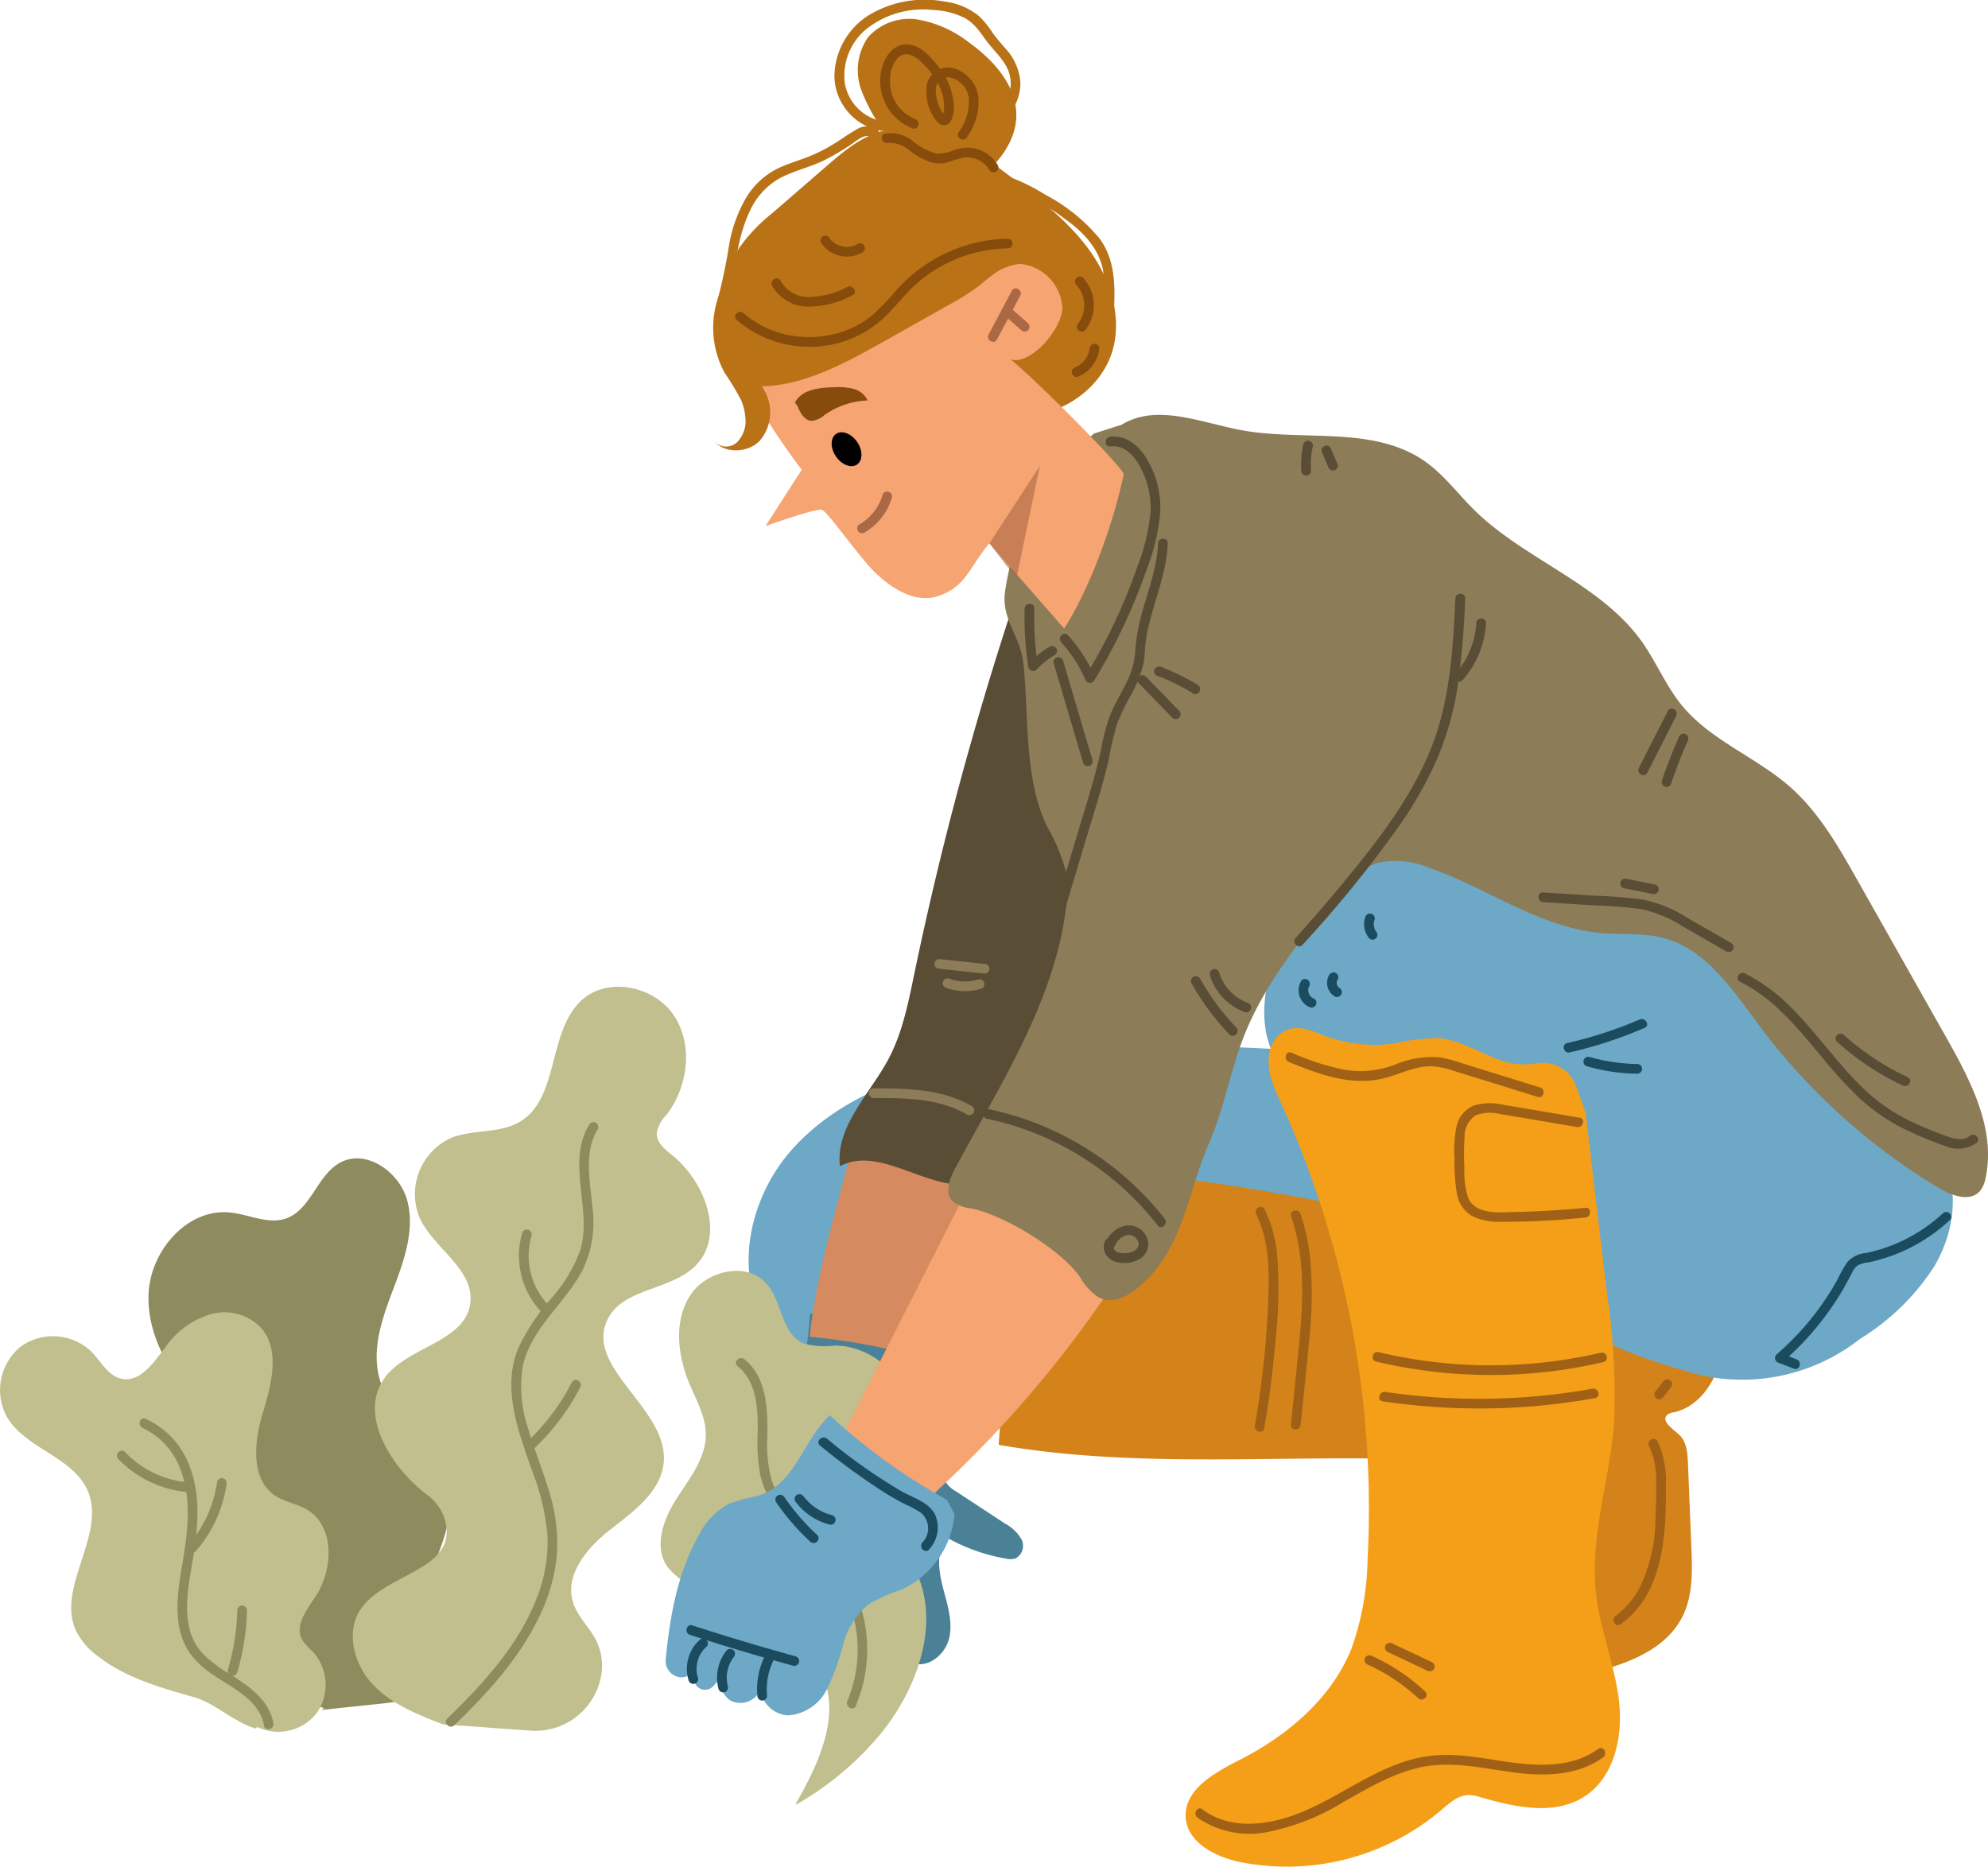 <svg xmlns="http://www.w3.org/2000/svg" width="233.038" height="218.84" viewBox="0 0 233.038 218.84">
  <g id="Grupo_176459" data-name="Grupo 176459" transform="translate(-261.415 -245.02)">
    <path id="Trazado_224515" data-name="Trazado 224515" d="M294.465,406.61a23.831,23.831,0,0,1-10.3-7.034c-2.226-2.613-3.933-6.044-3.238-9.409.812-3.937,4.727-7.006,4.492-11.02-.193-3.274-3.048-5.627-5.37-7.934-3.555-3.535-6.409-8.234-6.17-13.251s4.551-9.97,9.528-9.471c2.233.222,4.495,1.446,6.609.692,2.893-1.032,3.614-5.067,6.313-6.536,3.081-1.679,7.051,1.149,7.9,4.568s-.418,6.965-1.668,10.255-2.519,6.835-1.679,10.255c1.344,5.469,7.676,8.891,8.224,14.5.446,4.572-3.216,8.745-2.953,13.331.168,2.928,1.843,6.212.059,8.533-1.137,1.479-3.2,1.787-5.051,1.981l-7.041.74Z" transform="translate(4.956 38.669)" fill="#8e8b5e"/>
    <path id="Trazado_224516" data-name="Trazado 224516" d="M387.393,333.191c-13.267-.668-26.754-1.317-39.662,1.82-7.007,1.7-14,4.693-18.7,10.156s-6.563,13.82-2.954,20.064c3.746,6.479,11.8,8.868,19.149,10.3a208.97,208.97,0,0,0,60.631,2.812,153.388,153.388,0,0,0-.888-37.4Z" transform="translate(24.987 34.883)" fill="#6da8c6"/>
    <path id="Trazado_224517" data-name="Trazado 224517" d="M346.21,356.621q-7.636-1.067-15.346-1.454a42.332,42.332,0,0,1-2.736,12.814c-.621,1.567-1.359,3.091-1.857,4.7-1.72,5.565-.439,11.562.85,17.243.263,1.158.617,2.445,1.646,3.037s2.742-.347,2.3-1.447a2.6,2.6,0,0,0,4.717,1.6,2.469,2.469,0,0,0,4.829-.07,5.02,5.02,0,0,0,2.125,2.993c1.829.871,4.008-.87,4.456-2.844s-.245-4-.748-5.963-.777-4.2.356-5.875a21.377,21.377,0,0,0,7,2.522,2.28,2.28,0,0,0,1.152-.01,1.668,1.668,0,0,0,.7-2.257,4.822,4.822,0,0,0-1.893-1.819l-5.748-3.772a3.288,3.288,0,0,1-1.344-1.317c-.394-.919.106-1.946.464-2.879,1.014-2.637.9-5.552.766-8.373l-.344-7.389Z" transform="translate(25.49 43.852)" fill="#4b8196"/>
    <path id="Trazado_224518" data-name="Trazado 224518" d="M394.5,349.5a255.484,255.484,0,0,0-41.8-6.672,1.956,1.956,0,0,0-2.592,1.752,166.72,166.72,0,0,0-4.959,30.889c18.8,3.273,38.124.516,57.133,2.154a8.81,8.81,0,0,1,3.922.986,7.383,7.383,0,0,1,2.9,4.79,18.524,18.524,0,0,1-2.522,14.2,5.485,5.485,0,0,0-.932,1.813c-.317,1.541,1.018,3.032,2.532,3.465a9.523,9.523,0,0,0,4.663-.257c4.872-1.095,10.378-2.673,12.531-7.177,1.159-2.423,1.075-5.229.969-7.912q-.2-4.956-.4-9.91c-.047-1.205-.158-2.547-1.051-3.354-.765-.691-2.128-1.591-1.387-2.306a1.518,1.518,0,0,1,.766-.3c2.719-.59,4.66-3.15,5.351-5.846s.368-5.534.041-8.3a9.173,9.173,0,0,0-1.219-4.232c-1.632-2.354-4.938-2.644-7.8-2.708l-19.922-.446Z" transform="translate(33.337 38.93)" fill="#d3831a"/>
    <path id="Trazado_224519" data-name="Trazado 224519" d="M335.156,338.684c-1.879,8.085-5.014,17.52-5.853,25.779a71.594,71.594,0,0,1,12.313,2.224l10.075-26.506a84.794,84.794,0,0,0-16.407-1.539Z" transform="translate(27.028 37.273)" fill="#d68a5f"/>
    <path id="Trazado_224520" data-name="Trazado 224520" d="M352.394,295.216a394.28,394.28,0,0,0-11.835,44.03c-.712,3.431-1.4,6.929-3.059,10.015-2.18,4.055-6.208,7.923-5.643,12.492,4.879-2.591,10.754,3.376,16.09,1.949a9,9,0,0,0,4.07-2.7c6.115-6.49,6.64-16.3,10.076-24.527,1.159-2.77,2.686-5.46,3.033-8.442.549-4.738-1.953-9.236-4.369-13.349l-6.519-11.1Z" transform="translate(28.023 19.984)" fill="#594d35"/>
    <path id="Trazado_224521" data-name="Trazado 224521" d="M445.034,351.027l-14.157-14.978a51.722,51.722,0,0,0-8.056-7.4,46.476,46.476,0,0,0-8.547-4.344c-11.147-4.636-23.112-8.431-35.112-7.112a11.26,11.26,0,0,0-4.843,1.394c-2.209,1.394-3.351,3.948-4.336,6.368-1.792,4.4-3.49,9.3-2,13.812.923,2.8,2.961,5.064,4.963,7.224,12.193,13.145,25.864,26.139,43.15,30.9a22.316,22.316,0,0,0,21.141-3.532,27.352,27.352,0,0,0,8.7-8.481c2.085-3.512,2.915-7.937,1.454-11.753Z" transform="translate(42.2 28.629)" fill="#6da8c6"/>
    <path id="Trazado_224522" data-name="Trazado 224522" d="M406.592,338.023a4.155,4.155,0,0,0-4.716-2.649,8.289,8.289,0,0,1-4.077-.357c-2.518-.867-4.844-2.468-7.5-2.626a25.332,25.332,0,0,0-5.029.638,16.557,16.557,0,0,1-8.1-.884c-1.671-.628-3.46-1.545-5.148-.315a3.646,3.646,0,0,0-1.376,2.289c-.4,2.107.517,4.032,1.365,5.892a114.865,114.865,0,0,1,10.143,53.438,32.64,32.64,0,0,1-1.9,10.546c-2.345,5.813-7.455,10.136-13.036,12.987-2.94,1.5-6.589,3.478-6.385,6.774.183,2.951,3.465,4.628,6.36,5.23a28.035,28.035,0,0,0,23.595-6.086c.955-.821,1.985-1.762,3.245-1.763a4.873,4.873,0,0,1,1.351.254c4.018,1.155,8.622,2.188,12.151-.057,3.595-2.286,4.594-7.171,4.069-11.4s-2.22-8.25-2.684-12.485c-.714-6.535,1.537-13,2.092-19.551a76.08,76.08,0,0,0-.773-15.325q-1.267-10.723-2.535-21.446Z" transform="translate(39.574 34.319)" fill="#f59f18"/>
    <path id="Trazado_224523" data-name="Trazado 224523" d="M301.562,414.225c-2.971-1.146-6.047-2.363-8.232-4.686s-3.2-6.094-1.444-8.762c2.707-4.123,10.719-4.53,10.082-9.7a5.5,5.5,0,0,0-2.2-3.711c-4.014-2.975-8.168-9.193-5.14-13.613,2.621-3.827,9.489-4.259,10.134-8.857.555-3.962-4.239-6.409-5.927-10.034a7.243,7.243,0,0,1,3.726-9.4c2.559-1.012,5.618-.464,7.989-1.862,4.7-2.77,3.246-10.606,7.29-14.278,3.075-2.792,8.515-1.646,10.809,1.825s1.639,8.378-.91,11.66a3.856,3.856,0,0,0-1.117,2.162c-.007,1.081.979,1.858,1.815,2.538,3.849,3.121,6.23,9.365,2.774,12.914-2.9,2.974-8.589,2.626-10.375,6.38-2.669,5.613,6.978,10.331,6.62,16.543-.2,3.458-3.4,5.82-6.132,7.936s-5.528,5.306-4.519,8.618c.5,1.627,1.827,2.845,2.641,4.338a6.7,6.7,0,0,1,.614,4.537,7.83,7.83,0,0,1-8.275,6.188Z" transform="translate(11.776 32.939)" fill="#c1bf8e"/>
    <path id="Trazado_224524" data-name="Trazado 224524" d="M291.4,403.844c-2.535-.713-4.728-2.968-7.263-3.681-3.975-1.119-8.063-2.293-11.314-4.85a8.254,8.254,0,0,1-2.5-2.937c-2.347-5.1,3.581-11.216,1.379-16.386-1.708-4.014-7.312-4.934-9.493-8.709a6.563,6.563,0,0,1,1.646-8.218,6.494,6.494,0,0,1,8.322.646c1.093,1.134,1.9,2.765,3.431,3.122,2.22.517,3.85-1.924,5.229-3.747a9.98,9.98,0,0,1,5.2-3.794,5.976,5.976,0,0,1,6,1.6c2.28,2.648,1.169,6.675.166,10.026s-1.43,7.726,1.485,9.644c1.121.737,2.524.916,3.681,1.594,3.3,1.931,3.144,7.016,1.032,10.211-1.036,1.564-2.48,3.448-1.567,5.089a7,7,0,0,0,1.228,1.349,5.784,5.784,0,0,1,.492,7.21,5.719,5.719,0,0,1-7,1.644Z" transform="translate(0 43.813)" fill="#c1bf8e"/>
    <g id="Grupo_176391" data-name="Grupo 176391" transform="translate(277.781 411.29)">
      <path id="Trazado_224525" data-name="Trazado 224525" d="M273.5,365.086a8.646,8.646,0,0,1,4.569,5.321c1,2.912.756,6.078.31,9.071-.407,2.735-1.072,5.516-.715,8.294a8.245,8.245,0,0,0,1.27,3.588,10.392,10.392,0,0,0,2.873,2.7c2.262,1.538,5.37,2.925,5.9,5.922.129.72,1.226.415,1.1-.3-.478-2.684-2.869-4.347-5.019-5.7a15.947,15.947,0,0,1-3.26-2.437,6.8,6.8,0,0,1-1.692-3.558c-.489-2.842.294-5.77.693-8.572.435-3.055.656-6.271-.341-9.244a9.879,9.879,0,0,0-5.387-6.182c-.677-.28-.97.821-.3,1.1Z" transform="translate(-273.121 -363.944)" fill="#8e8b5e"/>
    </g>
    <g id="Grupo_176392" data-name="Grupo 176392" transform="translate(313.681 376.547)">
      <path id="Trazado_224526" data-name="Trazado 224526" d="M299.775,409.825c3.765-3.618,7.4-7.6,9.758-12.3a21.515,21.515,0,0,0,2.227-7.184,19.563,19.563,0,0,0-.773-7.611c-.714-2.508-1.71-4.926-2.459-7.423a15.542,15.542,0,0,1-.754-7.368c.9-4.674,5.1-7.574,7.144-11.673a12.993,12.993,0,0,0,1.065-7.137c-.215-2.466-.773-5.088-.1-7.527a6.6,6.6,0,0,1,.721-1.658.57.57,0,0,0-.983-.575c-2.754,4.548.359,9.918-1.06,14.733a17.448,17.448,0,0,1-3.438,5.706,24.917,24.917,0,0,0-3.8,5.713c-2.038,4.86.02,9.948,1.629,14.6a27.023,27.023,0,0,1,1.762,7.52,18.021,18.021,0,0,1-1.3,7.374c-1.9,4.868-5.414,8.994-9.061,12.652q-.684.686-1.384,1.358c-.53.509.275,1.313.8.8Z" transform="translate(-298.798 -339.094)" fill="#8e8b5e"/>
    </g>
    <g id="Grupo_176393" data-name="Grupo 176393" transform="translate(322.247 389.182)">
      <path id="Trazado_224527" data-name="Trazado 224527" d="M308.466,357.066a8.417,8.417,0,0,1-2.068-8.232.57.57,0,0,0-1.1-.3,9.578,9.578,0,0,0,2.36,9.341.57.57,0,0,0,.805-.805Z" transform="translate(-304.925 -348.131)" fill="#8e8b5e"/>
    </g>
    <g id="Grupo_176394" data-name="Grupo 176394" transform="translate(323.179 406.781)">
      <path id="Trazado_224528" data-name="Trazado 224528" d="M306.571,368.642a26.652,26.652,0,0,0,5.279-7.062c.334-.65-.647-1.226-.983-.575a25.664,25.664,0,0,1-5.1,6.831c-.531.508.275,1.311.805.805Z" transform="translate(-305.592 -360.719)" fill="#8e8b5e"/>
    </g>
    <g id="Grupo_176395" data-name="Grupo 176395" transform="translate(283.432 418.305)">
      <path id="Trazado_224529" data-name="Trazado 224529" d="M278.114,377.5a15.275,15.275,0,0,0,3.589-7.824.59.59,0,0,0-.4-.7.574.574,0,0,0-.7.4,14.251,14.251,0,0,1-3.3,7.322c-.477.551.326,1.36.805.8Z" transform="translate(-277.163 -368.961)" fill="#8e8b5e"/>
    </g>
    <g id="Grupo_176396" data-name="Grupo 176396" transform="translate(275.114 415.081)">
      <path id="Trazado_224530" data-name="Trazado 224530" d="M271.375,367.632a12.861,12.861,0,0,0,8.18,3.881c.73.063.726-1.077,0-1.138a11.658,11.658,0,0,1-7.375-3.547c-.509-.53-1.313.275-.805.8Z" transform="translate(-271.213 -366.655)" fill="#8e8b5e"/>
    </g>
    <g id="Grupo_176397" data-name="Grupo 176397" transform="translate(288.103 433.262)">
      <path id="Trazado_224531" data-name="Trazado 224531" d="M281.627,387.463a27.725,27.725,0,0,0,1.137-7.255.569.569,0,0,0-1.138,0,26.522,26.522,0,0,1-1.1,6.953.57.57,0,0,0,1.1.3Z" transform="translate(-280.503 -379.659)" fill="#8e8b5e"/>
    </g>
    <path id="Trazado_224532" data-name="Trazado 224532" d="M332.61,414.1c2.88-4.963,5.753-11.305,2.573-16.081-1.36-2.043-3.586-3.308-5.731-4.5l-8.832-4.907a8.393,8.393,0,0,1-3.058-2.392c-1.573-2.335-.438-5.52,1.079-7.892s3.463-4.748,3.458-7.564c0-2.107-1.117-4.025-1.927-5.971-1.365-3.28-1.843-7.241.039-10.254s6.739-4.124,9.046-1.422c1.806,2.115,1.714,5.837,4.263,6.954a8.955,8.955,0,0,0,3.651.266c6.236-.014,11.311,7.177,9.209,13.046-.988,2.76-3.251,5.369-2.588,8.224.344,1.486,1.435,2.662,2.252,3.95,4.031,6.349,1.092,14.984-3.794,20.7a36.016,36.016,0,0,1-9.443,7.824Z" transform="translate(22.052 42.425)" fill="#c1bf8e"/>
    <path id="Trazado_224533" data-name="Trazado 224533" d="M364.046,356.345a133.876,133.876,0,0,1-20.585,24.116,1.678,1.678,0,0,1-2.4.347l-9.689-4.87q8.177-16.153,16.357-32.306a60.549,60.549,0,0,1,18.436,11.087Z" transform="translate(27.852 39.26)" fill="#f6a472"/>
    <path id="Trazado_224534" data-name="Trazado 224534" d="M323.553,279.977a10.118,10.118,0,0,1,.336-10.271,19.835,19.835,0,0,1,3.8-3.968l6.286-5.447c1.9-1.647,3.873-3.335,6.272-4.084,5.63-1.759,11.332,2.085,15.983,5.711,3.121,2.434,6.285,4.912,8.611,8.112s3.743,7.28,2.911,11.149c-1.242,5.769-7.994,9.665-13.609,7.855-1.464-.473-2.886-1.274-4.422-1.194a18.481,18.481,0,0,0-3.614,1.03,7.118,7.118,0,0,1-6.447-1.565Z" transform="translate(24.245 4.279)" fill="#b97216"/>
    <path id="Trazado_224535" data-name="Trazado 224535" d="M361.246,280.96c4.074-2.514,9.247-.263,13.95.624,7.284,1.37,15.583-.583,21.635,3.7,2.18,1.544,3.789,3.744,5.688,5.622,5.977,5.908,14.848,8.653,19.714,15.505,1.69,2.381,2.8,5.151,4.647,7.414,3.383,4.154,8.769,6.1,12.777,9.651,3.343,2.964,5.6,6.93,7.8,10.82q5.222,9.247,10.444,18.492c2.869,5.082,5.841,10.764,4.611,16.469a3.366,3.366,0,0,1-.66,1.541c-1.155,1.317-3.305.554-4.808-.347a73.517,73.517,0,0,1-21.01-18.982c-3.109-4.162-6.22-8.986-11.24-10.329-2.4-.642-4.934-.379-7.406-.6-7.195-.65-13.332-5.31-20.162-7.66a9.985,9.985,0,0,0-5.9-.577c-2.308.657-3.961,2.631-5.464,4.5-3.971,4.945-8,9.99-10.31,15.9-1.6,4.084-2.326,8.477-4.073,12.5-2.231,5.134-2.937,11.116-6.652,15.305-1.644,1.853-4.1,3.883-6.3,2.742a6.885,6.885,0,0,1-2.173-2.385c-2.294-3.251-8.937-7.276-12.838-8.057a3.756,3.756,0,0,1-2.1-.832c-.944-1-.354-2.619.3-3.828,5.24-9.787,11.578-19.427,12.984-30.44a13.766,13.766,0,0,0,.007-4.312,21.21,21.21,0,0,0-2.173-5.265c-2.77-5.6-2.156-12.966-2.81-19.174-.336-3.177-2.584-5.182-2.164-8.348a29.084,29.084,0,0,1,10.466-18.627Z" transform="translate(31.658 13.85)" fill="#8c7c58"/>
    <path id="Trazado_224536" data-name="Trazado 224536" d="M341.842,263.792a89.7,89.7,0,0,1,7.866,6.863,8.208,8.208,0,0,1,6.8-2.113,5.484,5.484,0,0,1,4.487,5.1c-.036,2.458-3.713,6.779-6.055,6.031,4.228,3.588,13.369,12.944,13.253,13.485-1.222,5.717-3.85,13.14-6.981,18.078q-4.383-5-8.768-9.994c-2.311,2.693-2.721,5.145-6.1,6.213-2.595.819-5.292-.878-7.262-2.754-1.834-1.746-5.576-7.157-6.257-7.382-.614-.2-5.049,1.346-6.63,1.906q2.122-3.307,4.247-6.612a83.239,83.239,0,0,1-6.35-9.706Z" transform="translate(24.952 7.473)" fill="#f6a472"/>
    <path id="Trazado_224537" data-name="Trazado 224537" d="M324.58,284.178c5.495.675,11.119-2.35,15.943-5.067l7.764-4.37a28.134,28.134,0,0,0,3.618-2.289,23.57,23.57,0,0,1,2.135-1.655,6.516,6.516,0,0,1,7.049.268c-5.27-8.488-12.593-11.576-22.552-10.773-1.523.123-12.749,10.594-14.31,12.291C320.21,276.956,324.58,284.178,324.58,284.178Z" transform="translate(24.331 6.031)" fill="#b97216"/>
    <path id="Trazado_224538" data-name="Trazado 224538" d="M339.85,264.411q-1.42-1.925-2.841-3.85a20.053,20.053,0,0,1-3.256-5.591,6.779,6.779,0,0,1,.763-6.2,6.454,6.454,0,0,1,5.931-2.083,13.576,13.576,0,0,1,5.934,2.689c2.926,2.1,5.672,5.163,5.525,8.763-.122,2.982-2.227,5.528-4.582,7.364-1.321,1.029-3.544,1.767-4.411.333Z" transform="translate(28.639 0.637)" fill="#b97216"/>
    <g id="Grupo_176398" data-name="Grupo 176398" transform="translate(347.677 404.223)">
      <path id="Trazado_224539" data-name="Trazado 224539" d="M323.307,359.831c2.289,1.853,2.395,5.033,2.364,7.74a22.6,22.6,0,0,0,.291,4.993,10.578,10.578,0,0,0,1.683,3.779c1.542,2.231,3.643,3.976,5.464,5.966a15.892,15.892,0,0,1,3.906,7.388,15.564,15.564,0,0,1-.835,9.4c-.287.667.693,1.247.983.575a16.863,16.863,0,0,0-2.024-16.709c-1.715-2.227-3.927-4-5.723-6.155a11.2,11.2,0,0,1-2.075-3.509,15.215,15.215,0,0,1-.54-5.1c.036-3.175.02-6.972-2.69-9.168-.565-.457-1.374.344-.805.805Z" transform="translate(-323.113 -358.889)" fill="#8e8b5e"/>
    </g>
    <path id="Trazado_224540" data-name="Trazado 224540" d="M350.208,373.615a69.14,69.14,0,0,1-13.748-9.938c-3.293,3.2-4.152,8.347-8.6,9.507a17.456,17.456,0,0,0-3.368.966,8.567,8.567,0,0,0-3.438,3.705c-2.445,4.383-3.351,9.475-3.82,14.447a1.909,1.909,0,0,0,1.783,2.114c1.935.062,1.732-2.87,2.919-4.282a8.34,8.34,0,0,0-1.481,3.164,3.367,3.367,0,0,0,.222,1.822,1.275,1.275,0,0,0,2.072.378,7.168,7.168,0,0,0,1.752-2.83,2.906,2.906,0,0,0,.259,4.432,2.561,2.561,0,0,0,3.769-1.935c-.6,1.785,1.23,3.7,3.112,3.706a5.5,5.5,0,0,0,4.464-3.017,27.378,27.378,0,0,0,1.929-5.295,8.981,8.981,0,0,1,2.96-4.694,21.727,21.727,0,0,1,3.911-1.749,10.755,10.755,0,0,0,6.183-8.833Z" transform="translate(22.221 47.24)" fill="#6da8c6"/>
    <g id="Grupo_176399" data-name="Grupo 176399" transform="translate(377.23 278.823)">
      <path id="Trazado_224541" data-name="Trazado 224541" d="M345.305,275.185l2.722-5.128c.344-.647-.639-1.223-.983-.575l-2.722,5.128c-.343.647.64,1.223.983.575Z" transform="translate(-344.251 -269.197)" fill="#ab6844"/>
    </g>
    <g id="Grupo_176400" data-name="Grupo 176400" transform="translate(379.188 281.185)">
      <path id="Trazado_224542" data-name="Trazado 224542" d="M345.816,271.859l1.774,1.569a.6.6,0,0,0,.4.168.57.57,0,0,0,.4-.972l-1.773-1.569a.6.6,0,0,0-.4-.168.57.57,0,0,0-.4.972Z" transform="translate(-345.652 -270.887)" fill="#ab6844"/>
    </g>
    <path id="Trazado_224543" data-name="Trazado 224543" d="M344.371,293.163l5.907-9.066-2.74,13.178Z" transform="translate(33.027 15.557)" fill="#ab6844" opacity="0.61"/>
    <g id="Grupo_176401" data-name="Grupo 176401" transform="translate(361.904 302.646)">
      <path id="Trazado_224544" data-name="Trazado 224544" d="M334.143,291.038a6.99,6.99,0,0,0,3.2-4.087.569.569,0,0,0-1.1-.3c-.053.185-.113.365-.183.544,0,0-.067.165-.029.077l-.059.13c-.041.087-.083.173-.126.259-.088.169-.183.336-.287.5-.056.09-.115.176-.175.263-.022.031-.045.062-.069.092,0,0-.106.14-.05.068a6.416,6.416,0,0,1-.787.832c-.073.063-.147.124-.219.185-.144.116.082-.057-.067.052l-.116.084c-.164.116-.334.224-.508.324a.569.569,0,0,0,.575.983Z" transform="translate(-333.289 -286.236)" fill="#ab6844"/>
    </g>
    <path id="Trazado_224545" data-name="Trazado 224545" d="M324.536,266.873a11.027,11.027,0,0,0-1.952,13.175,31.134,31.134,0,0,1,1.917,3.178,6.317,6.317,0,0,1,.488,1.971,3.518,3.518,0,0,1-.994,2.995,1.9,1.9,0,0,1-2.827-.354c1.235,1.7,4.076,1.657,5.528.138a5.137,5.137,0,0,0,.538-5.869c-.816-1.506-2.245-2.651-2.856-4.252a9.453,9.453,0,0,1-.138-4.652,15.582,15.582,0,0,1,1.151-4.682Z" transform="translate(23.789 8.7)" fill="#b97216"/>
    <g id="Grupo_176402" data-name="Grupo 176402" transform="translate(364.606 250.21)">
      <path id="Trazado_224546" data-name="Trazado 224546" d="M339.3,257.493a4.646,4.646,0,0,1-2.93-4.282,4.029,4.029,0,0,1,.782-2.74c.823-.976,1.886-.54,2.711.2,1.651,1.471,3.186,3.79,2.77,6.11,0,.013-.1.35-.1.352l.246,0-.089-.113a2.129,2.129,0,0,0-.259-.4c-.081-.136-.157-.275-.225-.419a4.736,4.736,0,0,1-.466-1.8,1.981,1.981,0,0,1,.331-1.349,1.48,1.48,0,0,1,1.367-.414,2.846,2.846,0,0,1,2.161,2.409,6.1,6.1,0,0,1-1.208,4.017c-.4.618.589,1.19.983.573a7.157,7.157,0,0,0,1.345-4.733,4.062,4.062,0,0,0-2.538-3.239,2.571,2.571,0,0,0-3.453,1.578,5.408,5.408,0,0,0,1.025,4.411c.439.6,1.2.854,1.7.15a3.487,3.487,0,0,0,.365-2.146,8.108,8.108,0,0,0-1.787-4.316c-.888-1.151-2.224-2.651-3.818-2.6-1.481.043-2.44,1.418-2.788,2.726a5.963,5.963,0,0,0,3.575,7.13c.7.229,1-.87.3-1.1Z" transform="translate(-335.221 -248.732)" fill="#874c0b"/>
    </g>
    <g id="Grupo_176403" data-name="Grupo 176403" transform="translate(347.582 272.999)">
      <path id="Trazado_224547" data-name="Trazado 224547" d="M323.229,274.562a13.134,13.134,0,0,0,12.274,2.606,12.646,12.646,0,0,0,5.623-3.491c.958-1,1.826-2.086,2.833-3.038a16.083,16.083,0,0,1,2.965-2.212,16.611,16.611,0,0,1,8.084-2.257.569.569,0,0,0,0-1.138,17.986,17.986,0,0,0-13,5.981,33.7,33.7,0,0,1-2.77,2.9,10.59,10.59,0,0,1-2.68,1.672,12.288,12.288,0,0,1-6.08.919,11.362,11.362,0,0,1-6.444-2.746c-.547-.485-1.355.317-.805.805Z" transform="translate(-323.046 -265.032)" fill="#874c0b"/>
    </g>
    <g id="Grupo_176404" data-name="Grupo 176404" transform="translate(351.858 277.645)">
      <path id="Trazado_224548" data-name="Trazado 224548" d="M326.17,269.218a4.851,4.851,0,0,0,3.881,2.448,10.855,10.855,0,0,0,5.527-1.317c.667-.3.09-1.279-.575-.983a10.051,10.051,0,0,1-4.7,1.184,3.744,3.744,0,0,1-3.147-1.907c-.329-.654-1.311-.08-.983.575Z" transform="translate(-326.104 -268.355)" fill="#874c0b"/>
    </g>
    <g id="Grupo_176405" data-name="Grupo 176405" transform="translate(357.598 272.652)">
      <path id="Trazado_224549" data-name="Trazado 224549" d="M330.288,265.638a3.62,3.62,0,0,0,4.844,1.092.569.569,0,1,0-.575-.983c-.074.048-.15.092-.229.133l-.119.057c-.056.025.064-.02-.034.011a4.319,4.319,0,0,1-.508.134c-.164.032.108,0-.059.008-.035,0-.07.006-.1.008q-.132.006-.264,0c-.088,0-.176-.01-.264-.018-.166-.015.1.027-.059-.008l-.13-.027a3.16,3.16,0,0,1-.506-.155c-.088-.035.113.059-.035-.017-.039-.02-.078-.038-.117-.059-.078-.041-.154-.084-.228-.131-.038-.024-.073-.05-.109-.074-.085-.055.015.017-.032-.022a2.548,2.548,0,0,1-.2-.173c-.063-.062-.12-.127-.179-.193-.039-.046.034.052-.024-.031-.031-.043-.061-.087-.089-.131a.569.569,0,0,0-.983.575Z" transform="translate(-330.21 -264.784)" fill="#874c0b"/>
    </g>
    <g id="Grupo_176406" data-name="Grupo 176406" transform="translate(387.436 277.446)">
      <path id="Trazado_224550" data-name="Trazado 224550" d="M351.712,269.192a3.539,3.539,0,0,1,.212,4.508.585.585,0,0,0,0,.8.574.574,0,0,0,.805,0,4.707,4.707,0,0,0-.212-6.117c-.508-.531-1.312.274-.805.805Z" transform="translate(-351.551 -268.212)" fill="#874c0b"/>
    </g>
    <g id="Grupo_176407" data-name="Grupo 176407" transform="translate(387.042 285.306)">
      <path id="Trazado_224551" data-name="Trazado 224551" d="M353.372,274.4c-.017.14.024-.13,0,.008-.007.034-.011.066-.018.1-.014.073-.031.144-.05.215a1.221,1.221,0,0,1-.129.382c.074-.1.015-.034-.006.013-.014.031-.029.062-.043.091-.034.066-.069.131-.1.2a3.951,3.951,0,0,1-.235.352c-.045.063.088-.1,0,0-.022.025-.043.052-.066.077-.048.056-.1.11-.151.162a3.374,3.374,0,0,1-.315.284c-.053.045.091-.064,0,0-.032.024-.064.048-.1.07-.056.038-.113.073-.171.108s-.117.066-.178.1l-.108.053c-.106.05.1-.042-.013.006a.585.585,0,0,0-.4.7.575.575,0,0,0,.7.4,4.047,4.047,0,0,0,2.515-3.3.571.571,0,0,0-.569-.569.585.585,0,0,0-.569.569Z" transform="translate(-351.269 -273.835)" fill="#874c0b"/>
    </g>
    <g id="Grupo_176408" data-name="Grupo 176408" transform="translate(364.776 260.607)">
      <path id="Trazado_224552" data-name="Trazado 224552" d="M336.054,257.338a3.518,3.518,0,0,1,2.588.92,7.874,7.874,0,0,0,2.7,1.408,3.829,3.829,0,0,0,1.743-.067,15.252,15.252,0,0,1,1.966-.559,3.037,3.037,0,0,1,2.921,1.493.57.57,0,0,0,.983-.575,4.194,4.194,0,0,0-3.094-2.037,4.675,4.675,0,0,0-2.017.246,4.8,4.8,0,0,1-2.1.419,7.829,7.829,0,0,1-2.872-1.545,4.066,4.066,0,0,0-3.112-.8c-.716.158-.412,1.256.3,1.1Z" transform="translate(-335.344 -256.169)" fill="#874c0b"/>
    </g>
    <g id="Grupo_176409" data-name="Grupo 176409" transform="translate(359.222 245.02)">
      <path id="Trazado_224553" data-name="Trazado 224553" d="M337.068,259.246a5.464,5.464,0,0,1-4.473-4.473,7.074,7.074,0,0,1,2.694-6.479,10.721,10.721,0,0,1,7.616-2.106,9.118,9.118,0,0,1,3.8.969c1.257.7,1.9,1.913,2.768,3.006.9,1.139,2.08,2.166,2.445,3.625a4.335,4.335,0,0,1-.949,3.874c-.487.545.316,1.353.8.8a5.5,5.5,0,0,0,1.4-3.92,6.571,6.571,0,0,0-1.822-3.922c-.5-.591-1.012-1.166-1.461-1.8a10.82,10.82,0,0,0-1.507-1.864,7.819,7.819,0,0,0-4.071-1.75,12.65,12.65,0,0,0-9.011,1.664,8.571,8.571,0,0,0-3.919,7.191,6.625,6.625,0,0,0,5.39,6.278.59.59,0,0,0,.7-.4.574.574,0,0,0-.4-.7Z" transform="translate(-331.371 -245.02)" fill="#b97216"/>
    </g>
    <g id="Grupo_176410" data-name="Grupo 176410" transform="translate(345.299 259.823)">
      <path id="Trazado_224554" data-name="Trazado 224554" d="M322.543,277c1.247-3.718,1.144-7.828,2.863-11.4a8.374,8.374,0,0,1,3.385-3.822c1.7-.94,3.643-1.338,5.383-2.2a29.655,29.655,0,0,0,3.016-1.76c.626-.411,1.788-1.489,2.563-.914.59.436,1.158-.551.575-.983a2.3,2.3,0,0,0-2.493.126c-.933.509-1.785,1.174-2.7,1.714a20.411,20.411,0,0,1-2.984,1.476c-.963.37-1.953.667-2.905,1.07a9.012,9.012,0,0,0-4.225,3.629,16.618,16.618,0,0,0-1.985,5.352,65.434,65.434,0,0,1-1.588,7.407c-.233.695.865.994,1.1.3Z" transform="translate(-321.413 -255.608)" fill="#b97216"/>
    </g>
    <g id="Grupo_176411" data-name="Grupo 176411" transform="translate(378.564 265.549)">
      <path id="Trazado_224555" data-name="Trazado 224555" d="M345.6,260.833a28.493,28.493,0,0,1,7.242,3.971c2.083,1.475,3.926,3.336,4.488,5.907a18.457,18.457,0,0,1,.161,4.966c-.039.731,1.1.73,1.139,0,.162-2.982.161-6.027-1.681-8.541a20.839,20.839,0,0,0-6.335-5.121,23.591,23.591,0,0,0-4.712-2.279c-.7-.232-1,.867-.3,1.1Z" transform="translate(-345.205 -259.703)" fill="#b97216"/>
    </g>
    <path id="Trazado_224556" data-name="Trazado 224556" d="M334.132,282.4c.679.99.674,2.174-.013,2.644s-1.792.048-2.47-.942-.674-2.176.013-2.645S333.454,281.412,334.132,282.4Z" transform="translate(27.76 14.431)"/>
    <path id="Trazado_224557" data-name="Trazado 224557" d="M328.35,279.662c.315.8.8,1.721,1.654,1.769a2.6,2.6,0,0,0,1.534-.689,9.375,9.375,0,0,1,5.054-1.7,2.588,2.588,0,0,0-1.724-1.376,7.591,7.591,0,0,0-2.266-.175c-1.713.038-3.757.273-4.537,1.8Z" transform="translate(26.535 12.925)" fill="#874c0b"/>
    <g id="Grupo_176412" data-name="Grupo 176412" transform="translate(384.487 308.174)">
      <path id="Trazado_224558" data-name="Trazado 224558" d="M350.566,335.78q1.479-4.933,2.957-9.867c.97-3.237,2.015-6.463,2.8-9.753a36.955,36.955,0,0,1,1.029-4.376,32.324,32.324,0,0,1,1.7-3.483,13.315,13.315,0,0,0,1.387-3.63c.122-.664.123-1.331.187-2a17.11,17.11,0,0,1,.368-2.141c.749-3.262,2.132-6.409,2.265-9.79.028-.733-1.11-.731-1.138,0-.117,2.963-1.267,5.77-2.008,8.61a21.532,21.532,0,0,0-.682,4.247,9.5,9.5,0,0,1-1.1,3.62c-.572,1.16-1.233,2.276-1.749,3.463a21.065,21.065,0,0,0-1.11,4.1c-.7,3.266-1.734,6.457-2.693,9.654l-3.309,11.044a.569.569,0,0,0,1.1.3Z" transform="translate(-349.442 -290.19)" fill="#594d35"/>
    </g>
    <g id="Grupo_176413" data-name="Grupo 176413" transform="translate(413.144 314.621)">
      <path id="Trazado_224559" data-name="Trazado 224559" d="M370.894,335.96a140.426,140.426,0,0,0,11.459-14.121,45.593,45.593,0,0,0,4.2-7.411,35.365,35.365,0,0,0,2.493-8.557,92.623,92.623,0,0,0,.907-10.521c.034-.731-1.1-.73-1.138,0-.285,6.015-.633,12.09-2.921,17.735-2.1,5.177-5.462,9.748-8.961,14.057q-3.322,4.09-6.841,8.013c-.488.545.315,1.352.8.805Z" transform="translate(-369.938 -294.802)" fill="#594d35"/>
    </g>
    <g id="Grupo_176414" data-name="Grupo 176414" transform="translate(431.886 317.523)">
      <path id="Trazado_224560" data-name="Trazado 224560" d="M385.92,297.426a9.579,9.579,0,0,1-2.424,5.89c-.488.544.315,1.352.805.805a10.832,10.832,0,0,0,2.757-6.7c.036-.733-1.1-.73-1.138,0Z" transform="translate(-383.343 -296.878)" fill="#594d35"/>
    </g>
    <g id="Grupo_176415" data-name="Grupo 176415" transform="translate(453.462 328.088)">
      <path id="Trazado_224561" data-name="Trazado 224561" d="M402.235,304.722q-1.7,3.33-3.392,6.661c-.333.652.649,1.228.983.575q1.694-3.33,3.392-6.662c.331-.65-.65-1.228-.983-.573Z" transform="translate(-398.775 -304.434)" fill="#594d35"/>
    </g>
    <g id="Grupo_176416" data-name="Grupo 176416" transform="translate(456.198 331.034)">
      <path id="Trazado_224562" data-name="Trazado 224562" d="M402.805,306.818q-1.149,2.573-2.048,5.244a.569.569,0,0,0,1.1.3q.847-2.531,1.934-4.973a.587.587,0,0,0-.2-.779.575.575,0,0,0-.779.2Z" transform="translate(-400.733 -306.541)" fill="#594d35"/>
    </g>
    <g id="Grupo_176417" data-name="Grupo 176417" transform="translate(385.657 296.197)">
      <path id="Trazado_224563" data-name="Trazado 224563" d="M350.432,305.732a16.485,16.485,0,0,1,2.886,4.5.575.575,0,0,0,.983,0,67.4,67.4,0,0,0,6.092-12.867,24.624,24.624,0,0,0,1.66-7.02,11.226,11.226,0,0,0-1.444-5.862c-.906-1.622-2.429-3.073-4.421-2.838-.719.084-.727,1.223,0,1.138,1.607-.189,2.711.973,3.437,2.275a10.087,10.087,0,0,1,1.282,5.464,24.109,24.109,0,0,1-1.583,6.459,64.779,64.779,0,0,1-2.464,6.078,66.892,66.892,0,0,1-3.541,6.6h.983a17.39,17.39,0,0,0-3.065-4.735c-.491-.545-1.295.261-.8.805Z" transform="translate(-350.279 -281.624)" fill="#594d35"/>
    </g>
    <g id="Grupo_176418" data-name="Grupo 176418" transform="translate(381.51 315.805)">
      <path id="Trazado_224564" data-name="Trazado 224564" d="M350.291,300.663a9.589,9.589,0,0,0-2.375,1.9l.952.252a35.374,35.374,0,0,1-.4-6.615c.024-.733-1.114-.731-1.138,0a36.946,36.946,0,0,0,.44,6.917.572.572,0,0,0,.951.252,8.526,8.526,0,0,1,2.145-1.72.57.57,0,0,0-.575-.983Z" transform="translate(-347.312 -295.648)" fill="#594d35"/>
    </g>
    <g id="Grupo_176419" data-name="Grupo 176419" transform="translate(384.906 322.081)">
      <path id="Trazado_224565" data-name="Trazado 224565" d="M349.767,300.84q1.722,5.815,3.441,11.631a.57.57,0,0,0,1.1-.3q-1.72-5.816-3.441-11.631a.57.57,0,0,0-1.1.3Z" transform="translate(-349.741 -300.137)" fill="#594d35"/>
    </g>
    <g id="Grupo_176420" data-name="Grupo 176420" transform="translate(376.702 375.058)">
      <path id="Trazado_224566" data-name="Trazado 224566" d="M344.282,339.141a34.333,34.333,0,0,1,20.02,12.52c.45.577,1.251-.233.805-.805a35.58,35.58,0,0,0-15.326-11.284,34.477,34.477,0,0,0-5.2-1.528c-.714-.151-1.021.947-.3,1.1Z" transform="translate(-343.874 -338.029)" fill="#594d35"/>
    </g>
    <g id="Grupo_176421" data-name="Grupo 176421" transform="translate(390.798 388.669)">
      <path id="Trazado_224567" data-name="Trazado 224567" d="M354.149,349.531a1.628,1.628,0,0,0,.008,1.553,2.009,2.009,0,0,0,1.242.966,3.565,3.565,0,0,0,2.8-.368,1.986,1.986,0,0,0,.842-2.428,2.339,2.339,0,0,0-2.21-1.488,3.014,3.014,0,0,0-2.55,1.834.588.588,0,0,0,.2.779.573.573,0,0,0,.779-.2,2.7,2.7,0,0,1,.246-.456c.021-.032.043-.063.066-.1-.046.063.013-.013.02-.021.063-.073.127-.144.2-.211a1.321,1.321,0,0,1,.34-.259c.066-.039.133-.074.2-.108.159-.08-.05.015.046-.02.053-.018.106-.036.161-.052.036-.01.073-.02.109-.027s.144-.028.042-.013a1.515,1.515,0,0,1,.225-.014c.039,0,.077,0,.115,0,.175,0-.062-.015.032,0a1.684,1.684,0,0,1,.246.068c.09.031-.11-.064.029.013.031.017.061.031.091.048a1.743,1.743,0,0,1,.173.112c-.08-.057-.008-.006.006.007.031.029.063.057.094.088s.059.063.088.094c.073.073-.011-.025.024.025a1.947,1.947,0,0,1,.123.193c.015.029.031.06.045.091-.045-.092-.007-.021,0,0,.022.071.043.141.061.214.008.035.01.138,0,.02,0,.05.006.1,0,.148,0,.032,0,.066-.006.1,0-.029.027-.1,0,0-.008.029-.018.066-.025.1-.032.148.029-.049-.01.034a1.483,1.483,0,0,1-.116.2c.013-.02.067-.074-.007.007-.034.039-.069.077-.106.113s-.052.046-.077.069c.069-.062.007,0-.01.007a2.321,2.321,0,0,1-.2.126l-.119.062-.014.006q-.128.05-.26.088c-.07.02-.141.036-.214.052-.045.01-.089.017-.136.025-.092.017.082-.008-.011,0a3.6,3.6,0,0,1-.562.02,1.986,1.986,0,0,1-.536-.1c-.1-.029-.067-.024-.039-.011a1.248,1.248,0,0,1-.165-.087,1.042,1.042,0,0,1-.1-.069c.066.05-.046-.047-.057-.06.006.007-.1-.127-.063-.069s-.041-.07-.046-.081c0,.007-.069-.151-.042-.082.018.045-.024-.094-.029-.113-.024-.088,0,.083,0-.008,0-.018,0-.173-.006-.111s.008-.038.013-.053a.7.7,0,0,1,.022-.077q-.034.082.013-.008a.569.569,0,0,0-.983-.575Z" transform="translate(-353.956 -347.765)" fill="#594d35"/>
    </g>
    <g id="Grupo_176422" data-name="Grupo 176422" transform="translate(401.014 359.435)">
      <path id="Trazado_224568" data-name="Trazado 224568" d="M361.34,327.708a29.9,29.9,0,0,0,4.442,6c.508.53,1.311-.275.805-.805a28.672,28.672,0,0,1-4.264-5.769.57.57,0,0,0-.983.575Z" transform="translate(-361.263 -326.854)" fill="#594d35"/>
    </g>
    <g id="Grupo_176423" data-name="Grupo 176423" transform="translate(403.217 358.625)">
      <path id="Trazado_224569" data-name="Trazado 224569" d="M362.86,327a6.743,6.743,0,0,0,4.117,4.33.574.574,0,0,0,.7-.4.582.582,0,0,0-.4-.7c-.055-.021-.109-.041-.164-.063-.175-.066.091.045-.08-.032-.1-.045-.194-.09-.289-.138a5.843,5.843,0,0,1-.579-.34,4.112,4.112,0,0,1-.468-.351,6.073,6.073,0,0,1-.487-.461c-.074-.078-.145-.158-.215-.239-.038-.045-.075-.089-.112-.136-.015-.02-.081-.1-.036-.046a5.967,5.967,0,0,1-.389-.583,4.705,4.705,0,0,1-.5-1.146.57.57,0,0,0-1.1.3Z" transform="translate(-362.838 -326.276)" fill="#594d35"/>
    </g>
    <g id="Grupo_176424" data-name="Grupo 176424" transform="translate(465.087 359.073)">
      <path id="Trazado_224570" data-name="Trazado 224570" d="M407.381,327.642c3.972,1.929,6.771,5.432,9.541,8.751a51.7,51.7,0,0,0,4.407,4.831,22.279,22.279,0,0,0,5.936,3.961,39.565,39.565,0,0,0,4.136,1.689,3.742,3.742,0,0,0,3.711-.351c.562-.471-.246-1.272-.8-.805-.865.726-2.233.214-3.146-.136-1.225-.468-2.447-.963-3.632-1.524a21.188,21.188,0,0,1-5.592-3.824c-3.07-2.912-5.451-6.452-8.432-9.449a20.68,20.68,0,0,0-5.549-4.126c-.656-.319-1.233.663-.575.983Z" transform="translate(-407.09 -326.596)" fill="#594d35"/>
    </g>
    <g id="Grupo_176425" data-name="Grupo 176425" transform="translate(476.577 366.198)">
      <path id="Trazado_224571" data-name="Trazado 224571" d="M415.49,332.65a31.48,31.48,0,0,0,7.711,5.127c.66.308,1.239-.672.575-.983a30.47,30.47,0,0,1-7.48-4.949c-.542-.489-1.351.313-.805.805Z" transform="translate(-415.308 -331.692)" fill="#594d35"/>
    </g>
    <g id="Grupo_176426" data-name="Grupo 176426" transform="translate(441.758 349.64)">
      <path id="Trazado_224572" data-name="Trazado 224572" d="M390.952,320.988l5.839.37a54.258,54.258,0,0,1,5.658.449,14.935,14.935,0,0,1,4.924,2.055l5.068,2.914a.57.57,0,0,0,.575-.983q-2.615-1.5-5.232-3.007a15.339,15.339,0,0,0-5.032-2.076,54.948,54.948,0,0,0-5.773-.477l-6.027-.383c-.731-.048-.728,1.091,0,1.138Z" transform="translate(-390.404 -319.849)" fill="#594d35"/>
    </g>
    <g id="Grupo_176427" data-name="Grupo 176427" transform="translate(451.358 348.035)">
      <path id="Trazado_224573" data-name="Trazado 224573" d="M397.682,319.811l3.365.675a.569.569,0,1,0,.3-1.1l-3.365-.675a.569.569,0,0,0-.3,1.1Z" transform="translate(-397.27 -318.701)" fill="#594d35"/>
    </g>
    <g id="Grupo_176428" data-name="Grupo 176428" transform="translate(394.768 324.176)">
      <path id="Trazado_224574" data-name="Trazado 224574" d="M356.957,302.6l3.878,3.986a.569.569,0,1,0,.805-.8l-3.878-3.987a.569.569,0,0,0-.805.805Z" transform="translate(-356.795 -301.636)" fill="#594d35"/>
    </g>
    <g id="Grupo_176429" data-name="Grupo 176429" transform="translate(396.706 323.144)">
      <path id="Trazado_224575" data-name="Trazado 224575" d="M358.6,302.022a24.336,24.336,0,0,1,4.133,2.036c.626.385,1.2-.6.575-.983a25.945,25.945,0,0,0-4.405-2.15.577.577,0,0,0-.7.4.583.583,0,0,0,.4.7Z" transform="translate(-358.181 -300.898)" fill="#594d35"/>
    </g>
    <g id="Grupo_176430" data-name="Grupo 176430" transform="translate(413.932 296.689)">
      <path id="Trazado_224576" data-name="Trazado 224576" d="M370.766,282.388a10.615,10.615,0,0,0-.238,3.1.569.569,0,1,0,1.138,0,10.068,10.068,0,0,1,0-1.451c.008-.123.02-.246.032-.369.006-.057.013-.113.02-.171-.011.1.008-.054.011-.074.036-.243.082-.487.137-.727a.569.569,0,0,0-1.1-.3Z" transform="translate(-370.502 -281.976)" fill="#594d35"/>
    </g>
    <g id="Grupo_176431" data-name="Grupo 176431" transform="translate(416.335 297.255)">
      <path id="Trazado_224577" data-name="Trazado 224577" d="M372.3,283.237q.38.891.758,1.783a.57.57,0,0,0,.34.261.593.593,0,0,0,.439-.057.577.577,0,0,0,.261-.341l.021-.151a.574.574,0,0,0-.078-.287q-.38-.891-.758-1.783a.57.57,0,0,0-.34-.261.569.569,0,0,0-.7.4l-.021.151a.559.559,0,0,0,.078.287Z" transform="translate(-372.221 -282.381)" fill="#594d35"/>
    </g>
    <g id="Grupo_176432" data-name="Grupo 176432" transform="translate(363.28 372.603)">
      <path id="Trazado_224578" data-name="Trazado 224578" d="M334.824,337.411c3.711,0,7.653.02,10.954,1.948a.57.57,0,0,0,.575-.983c-3.48-2.034-7.613-2.1-11.529-2.1a.569.569,0,0,0,0,1.138Z" transform="translate(-334.274 -336.273)" fill="#8c7c58"/>
    </g>
    <g id="Grupo_176433" data-name="Grupo 176433" transform="translate(370.951 357.446)">
      <path id="Trazado_224579" data-name="Trazado 224579" d="M340.329,326.573l5.311.568a.573.573,0,0,0,.569-.569.581.581,0,0,0-.569-.569l-5.311-.568a.572.572,0,0,0-.569.569.583.583,0,0,0,.569.569Z" transform="translate(-339.76 -325.432)" fill="#8c7c58"/>
    </g>
    <g id="Grupo_176434" data-name="Grupo 176434" transform="translate(371.91 359.711)">
      <path id="Trazado_224580" data-name="Trazado 224580" d="M340.861,328.175a6.579,6.579,0,0,0,4.062.113.569.569,0,0,0-.3-1.1,5.46,5.46,0,0,1-3.456-.113.574.574,0,0,0-.7.4.584.584,0,0,0,.4.7Z" transform="translate(-340.446 -327.052)" fill="#8c7c58"/>
    </g>
    <g id="Grupo_176435" data-name="Grupo 176435" transform="translate(431.896 374.352)">
      <path id="Trazado_224581" data-name="Trazado 224581" d="M398.038,339.22c-2.961-.5-5.92-1.008-8.884-1.5a6.72,6.72,0,0,0-3.484.066,3.422,3.422,0,0,0-2.057,2.433,14.261,14.261,0,0,0-.249,3.786,22.815,22.815,0,0,0,.277,4.074,3.784,3.784,0,0,0,1.848,2.7,7.032,7.032,0,0,0,3.269.64,90.624,90.624,0,0,0,9.969-.5c.721-.073.728-1.212,0-1.139q-4,.4-8.01.487c-1.823.035-4.847.442-5.739-1.653a9.987,9.987,0,0,1-.447-3.491,30.08,30.08,0,0,1,.02-3.638,2.933,2.933,0,0,1,1.309-2.545,4.886,4.886,0,0,1,2.922-.133c2.988.484,5.97,1.005,8.955,1.509.716.122,1.023-.976.3-1.1Z" transform="translate(-383.351 -337.524)" fill="#a06117"/>
    </g>
    <g id="Grupo_176436" data-name="Grupo 176436" transform="translate(412.124 368.38)">
      <path id="Trazado_224582" data-name="Trazado 224582" d="M369.587,334.394c3.553,1.447,7.391,2.89,11.26,1.874,1.776-.467,3.5-1.383,5.373-1.377a9.767,9.767,0,0,1,2.834.584l2.964.919,6.733,2.089c.7.218,1-.881.3-1.1l-5.925-1.837-3.053-.948a20.045,20.045,0,0,0-2.758-.749,11.235,11.235,0,0,0-5.414.9,11.489,11.489,0,0,1-5.63.584,29.6,29.6,0,0,1-6.382-2.04c-.678-.275-.973.825-.3,1.1Z" transform="translate(-369.209 -333.253)" fill="#a06117"/>
    </g>
    <g id="Grupo_176437" data-name="Grupo 176437" transform="translate(422.311 403.52)">
      <path id="Trazado_224583" data-name="Trazado 224583" d="M376.9,359.5a58.159,58.159,0,0,0,20.854,1.109q2.93-.38,5.808-1.044c.713-.165.411-1.264-.3-1.1a57.224,57.224,0,0,1-20.29,1,56.418,56.418,0,0,1-5.767-1.067c-.713-.168-1.016.928-.3,1.1Z" transform="translate(-376.495 -358.387)" fill="#a06117"/>
    </g>
    <g id="Grupo_176438" data-name="Grupo 176438" transform="translate(423.083 407.815)">
      <path id="Trazado_224584" data-name="Trazado 224584" d="M377.459,362.938a76.551,76.551,0,0,0,19.448.411q2.735-.3,5.442-.783c.72-.129.415-1.226-.3-1.1a75.415,75.415,0,0,1-18.848.974q-2.729-.2-5.435-.6c-.717-.106-1.026.99-.3,1.1Z" transform="translate(-377.047 -361.459)" fill="#a06117"/>
    </g>
    <g id="Grupo_176439" data-name="Grupo 176439" transform="translate(401.549 449.93)">
      <path id="Trazado_224585" data-name="Trazado 224585" d="M408.858,391.69c-2.564,1.89-5.86,2.048-8.92,1.739-3.61-.364-7.195-1.372-10.847-.906-6.424.819-11.223,5.727-17.348,7.395-3.122.852-6.6.895-9.284-1.142-.583-.442-1.151.545-.575.983a10.778,10.778,0,0,0,8.361,1.651,26.985,26.985,0,0,0,8.748-3.492c2.868-1.608,5.752-3.343,9-4.057,3.715-.815,7.463.15,11.156.618,3.476.44,7.35.358,10.285-1.8.583-.431.015-1.419-.575-.983Z" transform="translate(-361.645 -391.581)" fill="#a06117"/>
    </g>
    <g id="Grupo_176440" data-name="Grupo 176440" transform="translate(450.551 413.696)">
      <path id="Trazado_224586" data-name="Trazado 224586" d="M400.87,366.526a9.172,9.172,0,0,1,.825,4.059c.028,1.482-.015,2.974-.084,4.454a18.579,18.579,0,0,1-1.908,8.186,9.574,9.574,0,0,1-2.76,3.2c-.591.424-.022,1.411.575.983,5.163-3.7,5.358-10.738,5.32-16.491a10.87,10.87,0,0,0-.984-4.965c-.334-.651-1.316-.077-.983.575Z" transform="translate(-396.694 -365.665)" fill="#a06117"/>
    </g>
    <g id="Grupo_176441" data-name="Grupo 176441" transform="translate(455.341 406.712)">
      <path id="Trazado_224587" data-name="Trazado 224587" d="M401.092,362.853l.944-1.211a.448.448,0,0,0,.117-.183.441.441,0,0,0,.049-.219.568.568,0,0,0-.569-.569.546.546,0,0,0-.4.166l-.944,1.211a.421.421,0,0,0-.117.183.426.426,0,0,0-.049.22.579.579,0,0,0,.166.4.572.572,0,0,0,.4.166.552.552,0,0,0,.4-.166Z" transform="translate(-400.12 -360.67)" fill="#a06117"/>
    </g>
    <g id="Grupo_176442" data-name="Grupo 176442" transform="translate(408.502 386.5)">
      <path id="Trazado_224588" data-name="Trazado 224588" d="M366.784,347.077c1.379,2.756,1.52,5.9,1.446,8.928-.084,3.381-.348,6.761-.752,10.118q-.346,2.886-.85,5.749c-.124.716.973,1.023,1.1.3q.908-5.216,1.337-10.5a51.488,51.488,0,0,0,.151-10.082,15.3,15.3,0,0,0-1.446-5.089c-.327-.656-1.31-.08-.983.575Z" transform="translate(-366.618 -346.213)" fill="#a06117"/>
    </g>
    <g id="Grupo_176443" data-name="Grupo 176443" transform="translate(412.728 386.921)">
      <path id="Trazado_224589" data-name="Trazado 224589" d="M369.675,347.209c2.075,6.032,1.187,12.534.559,18.735l-.579,5.713c-.074.727,1.065.723,1.138,0,.338-3.34.7-6.677,1.005-10.02a47.6,47.6,0,0,0,.111-9.518,24.265,24.265,0,0,0-1.137-5.212c-.238-.689-1.337-.393-1.1.3Z" transform="translate(-369.641 -346.514)" fill="#a06117"/>
    </g>
    <g id="Grupo_176444" data-name="Grupo 176444" transform="translate(421.365 439.073)">
      <path id="Trazado_224590" data-name="Trazado 224590" d="M376.1,384.865a22,22,0,0,1,6.02,3.985c.535.5,1.342-.3.805-.8a22.919,22.919,0,0,0-6.251-4.164.587.587,0,0,0-.779.2.573.573,0,0,0,.2.779Z" transform="translate(-375.819 -383.815)" fill="#a06117"/>
    </g>
    <g id="Grupo_176445" data-name="Grupo 176445" transform="translate(423.763 437.609)">
      <path id="Trazado_224591" data-name="Trazado 224591" d="M377.811,383.819l4.693,2.216a.585.585,0,0,0,.779-.2.573.573,0,0,0-.2-.779l-4.693-2.216a.585.585,0,0,0-.779.2.573.573,0,0,0,.2.779Z" transform="translate(-377.533 -382.768)" fill="#a06117"/>
    </g>
    <g id="Grupo_176446" data-name="Grupo 176446" transform="translate(444.716 364.48)">
      <path id="Trazado_224592" data-name="Trazado 224592" d="M393.23,334.378A50.075,50.075,0,0,0,402,331.5c.67-.291.091-1.271-.575-.983a48.47,48.47,0,0,1-8.495,2.764c-.714.162-.412,1.26.3,1.1Z" transform="translate(-392.52 -330.464)" fill="#1b4b5e"/>
    </g>
    <g id="Grupo_176447" data-name="Grupo 176447" transform="translate(447.05 368.899)">
      <path id="Trazado_224593" data-name="Trazado 224593" d="M394.59,334.747a22.153,22.153,0,0,0,5.882.871.569.569,0,0,0,0-1.138,21.06,21.06,0,0,1-5.58-.83.569.569,0,0,0-.3,1.1Z" transform="translate(-394.19 -333.624)" fill="#1b4b5e"/>
    </g>
    <g id="Grupo_176448" data-name="Grupo 176448" transform="translate(350.16 438.921)">
      <path id="Trazado_224594" data-name="Trazado 224594" d="M325.782,383.985a8.765,8.765,0,0,0-.857,4.611.586.586,0,0,0,.57.569.572.572,0,0,0,.568-.569,7.654,7.654,0,0,1,.7-4.038.581.581,0,0,0-.2-.777.573.573,0,0,0-.779.2Z" transform="translate(-324.89 -383.707)" fill="#1b4b5e"/>
    </g>
    <g id="Grupo_176449" data-name="Grupo 176449" transform="translate(345.467 438.32)">
      <path id="Trazado_224595" data-name="Trazado 224595" d="M322.667,383.442a5.122,5.122,0,0,0-.963,4.512.57.57,0,0,0,1.1-.3,4.563,4.563,0,0,1-.1-.489c.011.07-.014-.136-.015-.159-.007-.084-.011-.166-.013-.25a3.541,3.541,0,0,1,.073-.875,4.241,4.241,0,0,1,.117-.453c.025-.08.053-.159.083-.238.014-.039.029-.077.046-.116-.017.041-.011.028.017-.036.073-.151.148-.3.235-.442.042-.071.088-.141.136-.21.024-.035.048-.068.073-.1q.061-.084.025-.034a.588.588,0,0,0,0-.805.575.575,0,0,0-.805,0Z" transform="translate(-321.532 -383.277)" fill="#1b4b5e"/>
    </g>
    <g id="Grupo_176450" data-name="Grupo 176450" transform="translate(341.925 437.105)">
      <path id="Trazado_224596" data-name="Trazado 224596" d="M320.5,382.57a4.593,4.593,0,0,0-1.29,4.741.581.581,0,0,0,.7.4.574.574,0,0,0,.4-.7,2.921,2.921,0,0,1-.166-.961,3.622,3.622,0,0,1,.028-.549c.013-.1-.013.07,0-.031.01-.05.018-.1.028-.151.018-.09.039-.179.064-.267a3.371,3.371,0,0,1,1.04-1.675.575.575,0,0,0,0-.805.581.581,0,0,0-.805,0Z" transform="translate(-318.999 -382.408)" fill="#1b4b5e"/>
    </g>
    <g id="Grupo_176451" data-name="Grupo 176451" transform="translate(341.891 435.542)">
      <path id="Trazado_224597" data-name="Trazado 224597" d="M319.369,382.418q6,1.948,12.091,3.62a.569.569,0,0,0,.3-1.1q-6.086-1.672-12.09-3.62c-.7-.228-1,.871-.3,1.1Z" transform="translate(-318.975 -381.29)" fill="#1b4b5e"/>
    </g>
    <g id="Grupo_176452" data-name="Grupo 176452" transform="translate(352.306 420.248)">
      <path id="Trazado_224598" data-name="Trazado 224598" d="M326.5,371.205a27.3,27.3,0,0,0,4.017,4.653c.537.5,1.345-.306.8-.8a26.061,26.061,0,0,1-3.838-4.424.584.584,0,0,0-.779-.2.575.575,0,0,0-.2.779Z" transform="translate(-326.424 -370.351)" fill="#1b4b5e"/>
    </g>
    <g id="Grupo_176453" data-name="Grupo 176453" transform="translate(354.56 420.177)">
      <path id="Trazado_224599" data-name="Trazado 224599" d="M328.12,371.156a7.3,7.3,0,0,0,4,2.71.569.569,0,0,0,.3-1.1c-.178-.046-.351-.1-.524-.158s-.309-.115-.4-.154a6.7,6.7,0,0,1-.956-.527c-.071-.048-.143-.1-.213-.147l-.092-.068c-.148-.109.038.032-.045-.034-.143-.113-.281-.234-.412-.358s-.247-.24-.363-.369c-.064-.07-.127-.143-.189-.217-.024-.029-.047-.059-.073-.088-.117-.145.062.082-.052-.067a.586.586,0,0,0-.779-.2.574.574,0,0,0-.2.779Z" transform="translate(-328.037 -370.3)" fill="#1b4b5e"/>
    </g>
    <g id="Grupo_176454" data-name="Grupo 176454" transform="translate(357.348 413.543)">
      <path id="Trazado_224600" data-name="Trazado 224600" d="M330.227,366.493a76.336,76.336,0,0,0,7.876,5.716c.689.415,1.393.808,2.11,1.173a11.089,11.089,0,0,1,1.876,1.026,2.38,2.38,0,0,1,.13,3.452c-.47.556.331,1.366.805.8a3.787,3.787,0,0,0,.713-4.011c-.7-1.475-2.535-2.006-3.866-2.738a64.722,64.722,0,0,1-8.839-6.227c-.568-.45-1.379.351-.805.805Z" transform="translate(-330.031 -365.555)" fill="#1b4b5e"/>
    </g>
    <g id="Grupo_176455" data-name="Grupo 176455" transform="translate(469.477 387.101)">
      <path id="Trazado_224601" data-name="Trazado 224601" d="M429.916,346.8a18.869,18.869,0,0,1-8.982,4.647,3.31,3.31,0,0,0-2.233,1.092,17.9,17.9,0,0,0-1.215,2.163,32.242,32.242,0,0,1-2.942,4.365,33.563,33.563,0,0,1-4.141,4.3.576.576,0,0,0,.25.952l1.811.693c.684.262.98-.839.3-1.1l-1.809-.693.252.951a34.035,34.035,0,0,0,6.731-7.992c.457-.756.872-1.532,1.281-2.315a2.669,2.669,0,0,1,.624-.9,3.038,3.038,0,0,1,1.316-.405,19.95,19.95,0,0,0,9.562-4.956c.538-.5-.268-1.3-.805-.805Z" transform="translate(-410.23 -346.643)" fill="#1b4b5e"/>
    </g>
    <g id="Grupo_176456" data-name="Grupo 176456" transform="translate(413.64 359.814)">
      <path id="Trazado_224602" data-name="Trazado 224602" d="M370.561,327.4a2.085,2.085,0,0,0-.151,1.714,2.358,2.358,0,0,0,.47.8,2.033,2.033,0,0,0,.78.516.569.569,0,0,0,.439-.057.569.569,0,0,0,.2-.779.667.667,0,0,0-.34-.261c.189.075.007,0-.038-.024s-.076-.049-.115-.073c-.087-.056.108.092.029.022l-.06-.053a1.225,1.225,0,0,1-.1-.1c-.018-.02-.035-.043-.053-.063.11.113.053.071.024.028s-.05-.076-.074-.115-.05-.1-.075-.145c-.041-.084.041.112.021.048-.008-.027-.02-.052-.029-.077-.015-.049-.029-.1-.041-.145-.02-.091-.035-.2-.021-.087s0,.02,0-.006,0-.055-.006-.081a1.329,1.329,0,0,1,0-.15c.013-.173-.024.08,0-.024.011-.049.02-.1.034-.145s.091-.2,0-.029c.025-.049.046-.1.074-.147a.569.569,0,1,0-.983-.573Z" transform="translate(-370.293 -327.126)" fill="#1b4b5e"/>
    </g>
    <g id="Grupo_176457" data-name="Grupo 176457" transform="translate(416.972 359.014)">
      <path id="Trazado_224603" data-name="Trazado 224603" d="M372.939,326.831a1.871,1.871,0,0,0,.614,2.529.569.569,0,0,0,.575-.983,1.242,1.242,0,0,1-.113-.077l.116.089a1.26,1.26,0,0,1-.207-.207l.089.115a1.389,1.389,0,0,1-.169-.292l.057.136a1.45,1.45,0,0,1-.1-.351l.021.152a1.386,1.386,0,0,1,0-.34l-.021.151a1.291,1.291,0,0,1,.081-.3l-.059.136a1.374,1.374,0,0,1,.1-.179.574.574,0,0,0-.2-.779.581.581,0,0,0-.779.2Z" transform="translate(-372.676 -326.554)" fill="#1b4b5e"/>
    </g>
    <g id="Grupo_176458" data-name="Grupo 176458" transform="translate(421.319 352.11)">
      <path id="Trazado_224604" data-name="Trazado 224604" d="M375.919,322.03a2.632,2.632,0,0,0-.092,1.309,2.584,2.584,0,0,0,.548,1.179.567.567,0,0,0,.4.166.583.583,0,0,0,.4-.166.577.577,0,0,0,.168-.4.67.67,0,0,0-.168-.4c.01.013.078.106.035.043-.059-.087-.082-.126-.1-.165s-.039-.07-.057-.1c-.054-.113.029.087-.008-.015a2.255,2.255,0,0,1-.129-.494l.021.151a2.114,2.114,0,0,1,0-.54l-.021.152a2.112,2.112,0,0,1,.1-.407.571.571,0,0,0-.4-.7.584.584,0,0,0-.7.4Z" transform="translate(-375.785 -321.616)" fill="#1b4b5e"/>
    </g>
  </g>
</svg>
